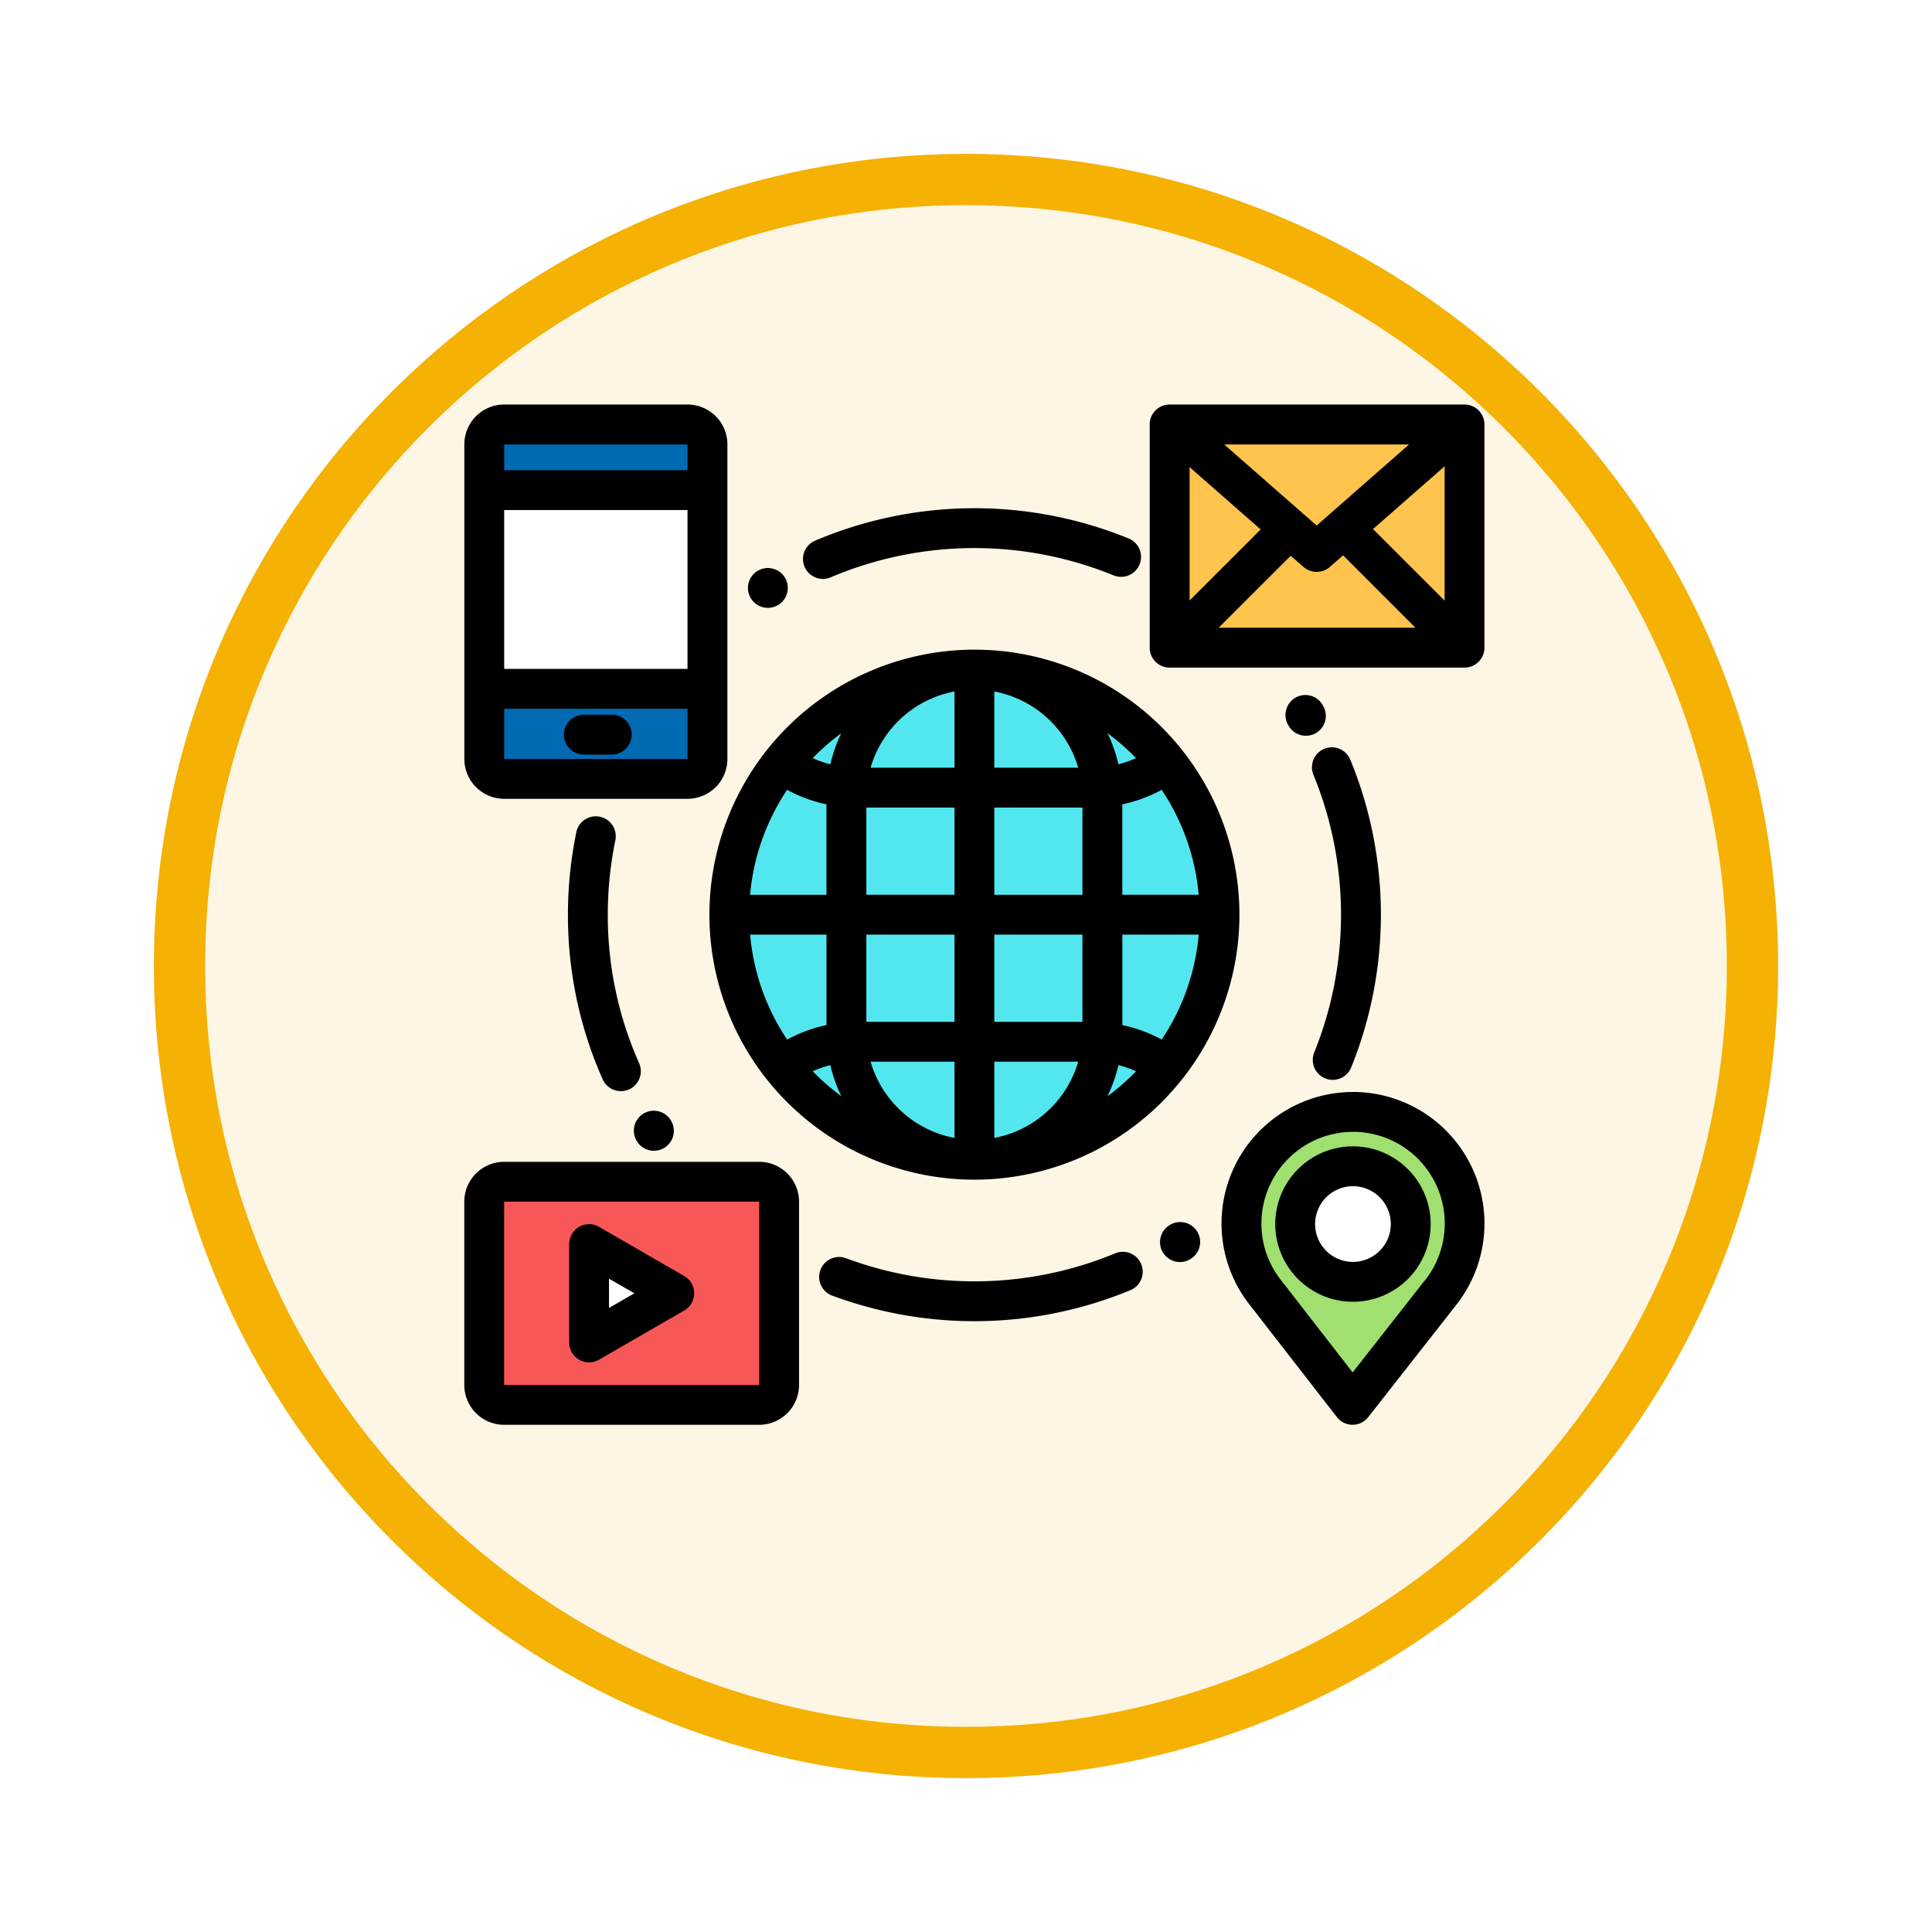 <svg xmlns="http://www.w3.org/2000/svg" xmlns:xlink="http://www.w3.org/1999/xlink" width="113" height="113" viewBox="0 0 113 113">
  <defs>
    <filter id="Trazado_982547" x="0" y="0" width="113" height="113" filterUnits="userSpaceOnUse">
      <feOffset dy="3" input="SourceAlpha"/>
      <feGaussianBlur stdDeviation="3" result="blur"/>
      <feFlood flood-opacity="0.161"/>
      <feComposite operator="in" in2="blur"/>
      <feComposite in="SourceGraphic"/>
    </filter>
  </defs>
  <g id="Grupo_1226627" data-name="Grupo 1226627" transform="translate(9 6)">
    <g id="Grupo_1226375" data-name="Grupo 1226375" transform="translate(0)">
      <g id="Grupo_1211216" data-name="Grupo 1211216">
        <g id="Grupo_1210737" data-name="Grupo 1210737">
          <g id="Grupo_1210537" data-name="Grupo 1210537">
            <g id="Grupo_1164202" data-name="Grupo 1164202">
              <g id="Grupo_1158168" data-name="Grupo 1158168">
                <g id="Grupo_1152576" data-name="Grupo 1152576">
                  <g id="Grupo_1148633" data-name="Grupo 1148633">
                    <g id="Grupo_1148525" data-name="Grupo 1148525">
                      <g transform="matrix(1, 0, 0, 1, -9, -6)" filter="url(#Trazado_982547)">
                        <g id="Trazado_982547-2" data-name="Trazado 982547" transform="translate(9 6)" fill="#fdf6e4">
                          <path d="M 47.5 93.5 C 41.289 93.5 35.265 92.284 29.595 89.886 C 24.118 87.569 19.198 84.252 14.973 80.027 C 10.748 75.802 7.431 70.882 5.114 65.405 C 2.716 59.735 1.5 53.711 1.5 47.5 C 1.5 41.289 2.716 35.265 5.114 29.595 C 7.431 24.118 10.748 19.198 14.973 14.973 C 19.198 10.748 24.118 7.431 29.595 5.114 C 35.265 2.716 41.289 1.5 47.5 1.5 C 53.711 1.5 59.735 2.716 65.405 5.114 C 70.882 7.431 75.802 10.748 80.027 14.973 C 84.252 19.198 87.569 24.118 89.886 29.595 C 92.284 35.265 93.5 41.289 93.5 47.5 C 93.5 53.711 92.284 59.735 89.886 65.405 C 87.569 70.882 84.252 75.802 80.027 80.027 C 75.802 84.252 70.882 87.569 65.405 89.886 C 59.735 92.284 53.711 93.5 47.5 93.5 Z" stroke="none"/>
                          <path d="M 47.5 3 C 41.491 3 35.664 4.176 30.18 6.496 C 24.881 8.737 20.122 11.946 16.034 16.034 C 11.946 20.122 8.737 24.881 6.496 30.18 C 4.176 35.664 3 41.491 3 47.5 C 3 53.509 4.176 59.336 6.496 64.82 C 8.737 70.119 11.946 74.878 16.034 78.966 C 20.122 83.054 24.881 86.263 30.18 88.504 C 35.664 90.824 41.491 92 47.5 92 C 53.509 92 59.336 90.824 64.82 88.504 C 70.119 86.263 74.878 83.054 78.966 78.966 C 83.054 74.878 86.263 70.119 88.504 64.82 C 90.824 59.336 92 53.509 92 47.5 C 92 41.491 90.824 35.664 88.504 30.18 C 86.263 24.881 83.054 20.122 78.966 16.034 C 74.878 11.946 70.119 8.737 64.82 6.496 C 59.336 4.176 53.509 3 47.5 3 M 47.5 -7.62939453125e-06 C 73.734 -7.62939453125e-06 95 21.266 95 47.5 C 95 73.734 73.734 95 47.5 95 C 21.266 95 -7.62939453125e-06 73.734 -7.62939453125e-06 47.5 C -7.62939453125e-06 21.266 21.266 -7.62939453125e-06 47.5 -7.62939453125e-06 Z" stroke="none" fill="#f5b104"/>
                        </g>
                      </g>
                    </g>
                  </g>
                </g>
              </g>
            </g>
          </g>
        </g>
      </g>
    </g>
    <g id="internet_5_" data-name="internet (5)" transform="translate(18.156 17.665)">
      <rect id="Rectángulo_422528" data-name="Rectángulo 422528" width="17.427" height="13.277" transform="translate(41.492 0.83)" fill="#ffc44d"/>
      <path id="Trazado_1058076" data-name="Trazado 1058076" d="M403.041,361.5a6.526,6.526,0,1,0-11.588,4.12h0l5.039,6.488,5.061-6.454h0A6.5,6.5,0,0,0,403.041,361.5Z" transform="translate(-344.537 -313.606)" fill="#a0e070"/>
      <ellipse id="Elipse_13520" data-name="Elipse 13520" cx="3.38" cy="3.38" rx="3.38" ry="3.38" transform="translate(48.598 44.547)" fill="#fff"/>
      <path id="Trazado_1058077" data-name="Trazado 1058077" d="M21.9,30.73H11.178a1.165,1.165,0,0,1-1.165-1.165V11.17A1.165,1.165,0,0,1,11.178,10H21.9a1.165,1.165,0,0,1,1.165,1.165V29.565A1.165,1.165,0,0,1,21.9,30.73Z" transform="translate(-8.846 -8.84)" fill="#006ab2"/>
      <rect id="Rectángulo_422529" data-name="Rectángulo 422529" width="13.053" height="11.622" transform="translate(1.167 5.002)" fill="#fff"/>
      <ellipse id="Elipse_13521" data-name="Elipse 13521" cx="14.107" cy="14.107" rx="14.107" ry="14.107" transform="translate(15.767 15.767)" fill="#52e7ef"/>
      <path id="Trazado_1058078" data-name="Trazado 1058078" d="M26.083,403.05H11.165A1.165,1.165,0,0,1,10,401.884V391.162A1.165,1.165,0,0,1,11.165,390H26.083a1.165,1.165,0,0,1,1.165,1.165v10.722A1.165,1.165,0,0,1,26.083,403.05Z" transform="translate(-8.835 -344.546)" fill="#f75857"/>
      <path id="Trazado_1058079" data-name="Trazado 1058079" d="M67.606,424.191l-4.982,2.877v-5.753Z" transform="translate(-55.326 -372.214)" fill="#fff"/>
      <path id="Trazado_1058080" data-name="Trazado 1058080" d="M123.011,138.5a15.5,15.5,0,1,0,15.5-15.5A15.517,15.517,0,0,0,123.011,138.5Zm26.453-7.3a13.085,13.085,0,0,1,2.164,6.137h-4.466v-5.29A8.554,8.554,0,0,0,149.464,131.2Zm0,14.605a8.552,8.552,0,0,0-2.3-.847v-5.29h4.466A13.085,13.085,0,0,1,149.464,145.806Zm-21.907,0a13.085,13.085,0,0,1-2.164-6.137h4.466v5.29A8.554,8.554,0,0,0,127.557,145.806Zm0-14.605a8.552,8.552,0,0,0,2.3.847v5.291h-4.466A13.086,13.086,0,0,1,127.557,131.2Zm9.788,1.036v5.1h-5.154v-5.1Zm-4.906-2.331a6.338,6.338,0,0,1,4.906-4.459v4.459Zm4.906,9.763v5.1h-5.154v-5.1Zm0,7.432v4.459a6.338,6.338,0,0,1-4.906-4.459Zm2.331,0h4.906a6.338,6.338,0,0,1-4.906,4.459Zm0-2.331v-5.1h5.154v5.1Zm0-7.432v-5.1h5.154v5.1Zm0-7.432v-4.459a6.339,6.339,0,0,1,4.906,4.459Zm-8.951-2.017a8.584,8.584,0,0,0-.641,1.818,6.23,6.23,0,0,1-1.028-.361A13.29,13.29,0,0,1,130.726,127.888Zm-1.669,19.772a6.236,6.236,0,0,1,1.028-.361,8.584,8.584,0,0,0,.641,1.818A13.248,13.248,0,0,1,129.057,147.661Zm17.239,1.457a8.582,8.582,0,0,0,.641-1.818,6.24,6.24,0,0,1,1.028.361A13.272,13.272,0,0,1,146.3,149.118Zm1.669-19.773a6.238,6.238,0,0,1-1.028.361,8.584,8.584,0,0,0-.641-1.818A13.27,13.27,0,0,1,147.965,129.345Z" transform="translate(-108.675 -108.668)"/>
      <path id="Trazado_1058081" data-name="Trazado 1058081" d="M143.516,84.3a1.16,1.16,0,0,0,.6-.166l.033-.02a1.165,1.165,0,1,0-.631.187Z" transform="translate(-125.76 -72.413)"/>
      <path id="Trazado_1058082" data-name="Trazado 1058082" d="M171.1,56.138a1.162,1.162,0,0,0,.457-.094,21.52,21.52,0,0,1,16.542-.115,1.165,1.165,0,0,0,.885-2.157,23.851,23.851,0,0,0-18.341.128,1.166,1.166,0,0,0,.458,2.238Z" transform="translate(-150.126 -45.942)"/>
      <path id="Trazado_1058083" data-name="Trazado 1058083" d="M414.278,146.32a1.165,1.165,0,1,0-1.993,1.209h0a1.165,1.165,0,1,0,2-1.191Z" transform="translate(-364.086 -128.773)"/>
      <path id="Trazado_1058084" data-name="Trazado 1058084" d="M426.184,191.4a1.164,1.164,0,0,0,1.518-.642,23.854,23.854,0,0,0-.053-18,1.165,1.165,0,0,0-2.155.889,21.524,21.524,0,0,1,.047,16.233A1.165,1.165,0,0,0,426.184,191.4Z" transform="translate(-375.828 -151.992)"/>
      <path id="Trazado_1058085" data-name="Trazado 1058085" d="M349.718,410.429l-.015.009a1.165,1.165,0,1,0,1.24,1.974l.015-.009a1.165,1.165,0,0,0-1.24-1.974Z" transform="translate(-308.465 -362.439)"/>
      <path id="Trazado_1058086" data-name="Trazado 1058086" d="M195.4,425.275a21.53,21.53,0,0,1-15.739.286,1.165,1.165,0,1,0-.816,2.183,23.861,23.861,0,0,0,17.451-.317,1.165,1.165,0,1,0-.9-2.152Z" transform="translate(-157.332 -375.633)"/>
      <path id="Trazado_1058087" data-name="Trazado 1058087" d="M85.288,356.2a1.165,1.165,0,1,0,1.92-1.322l0,0a1.165,1.165,0,1,0-1.935,1.3Z" transform="translate(-75.158 -313.062)"/>
      <path id="Trazado_1058088" data-name="Trazado 1058088" d="M53.879,206.642a1.165,1.165,0,0,0-1.377.906,23.936,23.936,0,0,0-.49,4.825A23.6,23.6,0,0,0,54.043,222a1.165,1.165,0,0,0,2.131-.945,21.284,21.284,0,0,1-1.831-8.684,21.6,21.6,0,0,1,.442-4.354A1.165,1.165,0,0,0,53.879,206.642Z" transform="translate(-45.95 -182.538)"/>
      <path id="Trazado_1058089" data-name="Trazado 1058089" d="M411.533,372.248a4.545,4.545,0,1,0,4.545,4.545A4.55,4.55,0,0,0,411.533,372.248Zm0,6.759a2.214,2.214,0,1,1,2.214-2.214A2.217,2.217,0,0,1,411.533,379.007Z" transform="translate(-359.556 -328.865)"/>
      <path id="Trazado_1058090" data-name="Trazado 1058090" d="M387.68,344.975A7.692,7.692,0,0,0,381.7,357.5l0,0,5.038,6.488a1.165,1.165,0,0,0,.918.451h0a1.166,1.166,0,0,0,.917-.446l5.061-6.454.036-.048a7.692,7.692,0,0,0-5.99-12.517Zm4.135,11.1q-.036.044-.067.09l-4.087,5.212-4.1-5.285-.035-.045a5.3,5.3,0,0,1-1.2-3.384,5.361,5.361,0,1,1,9.5,3.412Z" transform="translate(-335.703 -304.771)"/>
      <path id="Trazado_1058091" data-name="Trazado 1058091" d="M362.417,0H345.168A1.165,1.165,0,0,0,344,1.17V14.223a1.165,1.165,0,0,0,1.165,1.165h17.248a1.165,1.165,0,0,0,1.165-1.165V1.17A1.165,1.165,0,0,0,362.417,0ZM346.334,3.662l4.156,3.644-4.156,4.156Zm7.43,3.415-5.407-4.74h10.813Zm-1.518,1.769L353,9.5a1.166,1.166,0,0,0,1.537,0l.774-.678,4.233,4.233H348.034Zm4.816-1.561,4.189-3.673v7.861Z" transform="translate(-303.912 -0.005)"/>
      <path id="Trazado_1058092" data-name="Trazado 1058092" d="M59.354,414.346l-4.982-2.877a1.165,1.165,0,0,0-1.748,1.009v5.753a1.165,1.165,0,0,0,1.748,1.009l4.982-2.877a1.165,1.165,0,0,0,0-2.018Zm-4.4,1.867V414.5l1.486.858Z" transform="translate(-46.491 -363.378)"/>
      <path id="Trazado_1058093" data-name="Trazado 1058093" d="M17.248,380H2.331A2.334,2.334,0,0,0,0,382.329v10.722a2.334,2.334,0,0,0,2.331,2.331H17.248a2.334,2.334,0,0,0,2.331-2.331V382.329A2.333,2.333,0,0,0,17.248,380Zm0,13.053H2.331V382.329H17.248V393.05Z" transform="translate(0 -335.712)"/>
      <path id="Trazado_1058094" data-name="Trazado 1058094" d="M2.344,23.061H13.066A2.334,2.334,0,0,0,15.4,20.73V2.336A2.334,2.334,0,0,0,13.066,0H2.344A2.334,2.334,0,0,0,.013,2.336V20.731A2.333,2.333,0,0,0,2.344,23.061Zm10.722-2.331H2.344V17.794H13.067v2.937ZM2.344,6.172H13.066v9.291H2.344ZM13.066,2.336V3.842H2.344V2.336Z" transform="translate(-0.011 -0.005)"/>
      <path id="Trazado_1058095" data-name="Trazado 1058095" d="M52.809,155.642H51.177a1.165,1.165,0,0,0,0,2.331h1.632a1.165,1.165,0,1,0,0-2.331Z" transform="translate(-44.183 -137.503)"/>
    </g>
  </g>
</svg>
